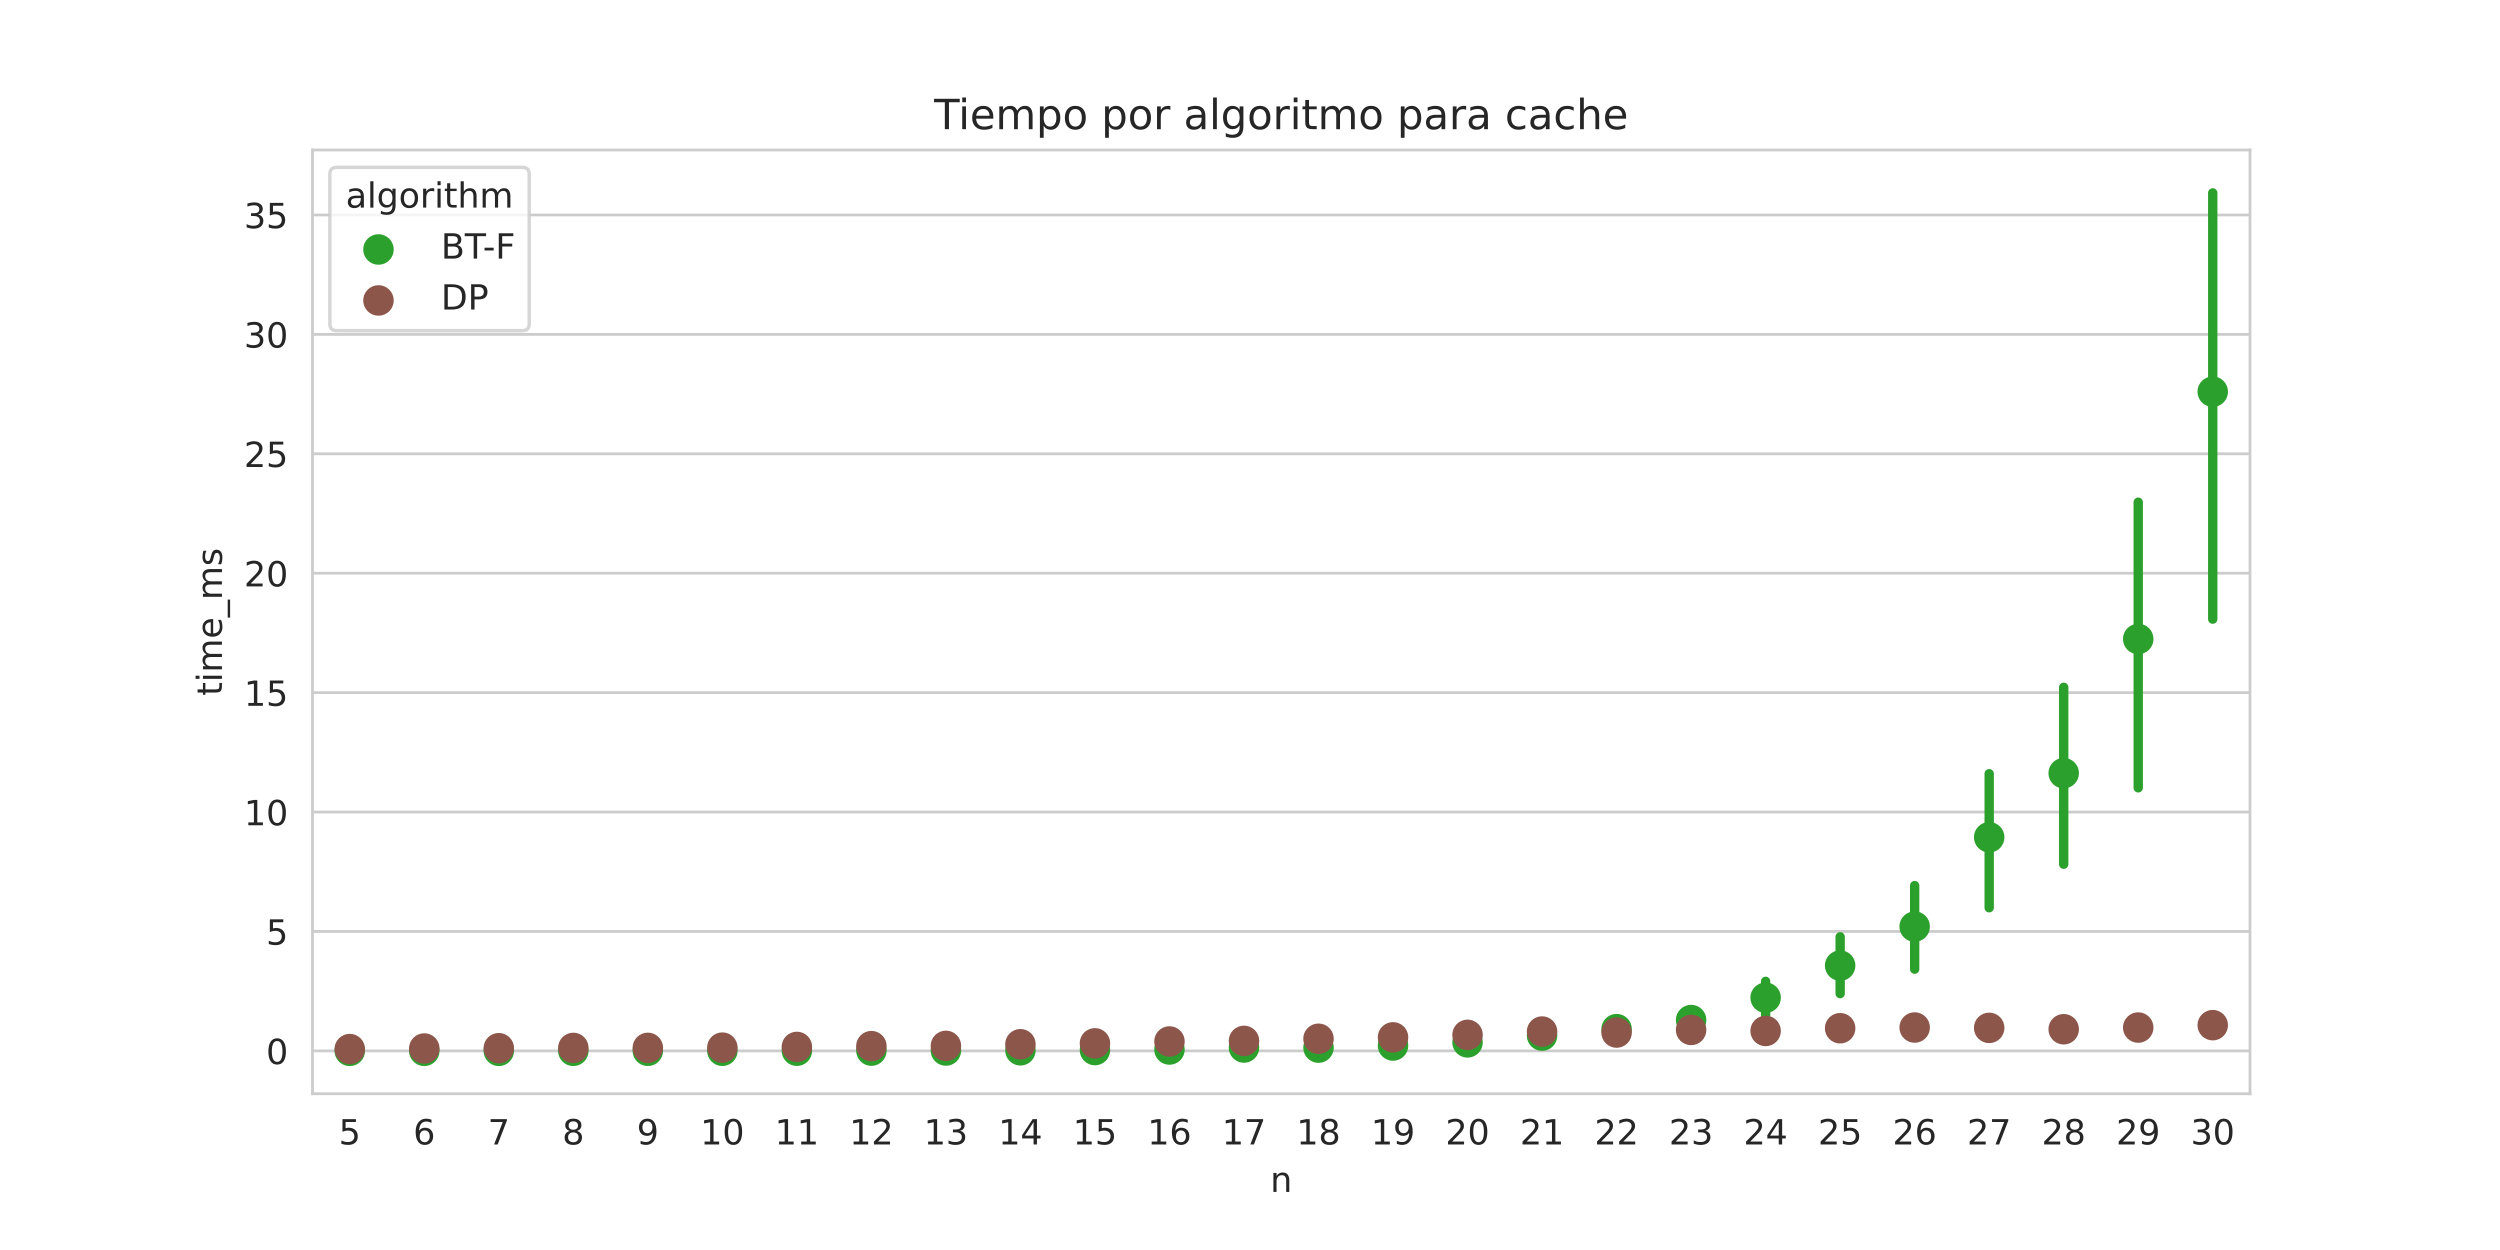 <?xml version="1.0" encoding="utf-8" standalone="no"?>
<!DOCTYPE svg PUBLIC "-//W3C//DTD SVG 1.1//EN"
  "http://www.w3.org/Graphics/SVG/1.1/DTD/svg11.dtd">
<!-- Created with matplotlib (https://matplotlib.org/) -->
<svg height="360pt" version="1.1" viewBox="0 0 720 360" width="720pt" xmlns="http://www.w3.org/2000/svg" xmlns:xlink="http://www.w3.org/1999/xlink">
 <defs>
  <style type="text/css">*{stroke-linecap:butt;stroke-linejoin:round;}</style>
 </defs>
 <g id="figure_1">
  <g id="patch_1">
   <path d="M 0 360 
L 720 360 
L 720 0 
L 0 0 
z
" style="fill:#ffffff;"/>
  </g>
  <g id="axes_1">
   <g id="patch_2">
    <path d="M 90 315 
L 648 315 
L 648 43.2 
L 90 43.2 
z
" style="fill:#ffffff;"/>
   </g>
   <g id="matplotlib.axis_1">
    <g id="xtick_1">
     <g id="text_1">
      <!-- 5 -->
      <g style="fill:#262626;" transform="translate(97.55 329.598)scale(0.1 -0.1)">
       <defs>
        <path d="M 10.797 72.906 
L 49.516 72.906 
L 49.516 64.594 
L 19.828 64.594 
L 19.828 46.734 
Q 21.969 47.469 24.109 47.828 
Q 26.266 48.188 28.422 48.188 
Q 40.625 48.188 47.75 41.5 
Q 54.891 34.812 54.891 23.391 
Q 54.891 11.625 47.562 5.094 
Q 40.234 -1.422 26.906 -1.422 
Q 22.312 -1.422 17.547 -0.641 
Q 12.797 0.141 7.719 1.703 
L 7.719 11.625 
Q 12.109 9.234 16.797 8.062 
Q 21.484 6.891 26.703 6.891 
Q 35.156 6.891 40.078 11.328 
Q 45.016 15.766 45.016 23.391 
Q 45.016 31 40.078 35.438 
Q 35.156 39.891 26.703 39.891 
Q 22.75 39.891 18.812 39.016 
Q 14.891 38.141 10.797 36.281 
z
" id="DejaVuSans-53"/>
       </defs>
       <use xlink:href="#DejaVuSans-53"/>
      </g>
     </g>
    </g>
    <g id="xtick_2">
     <g id="text_2">
      <!-- 6 -->
      <g style="fill:#262626;" transform="translate(119.011 329.598)scale(0.1 -0.1)">
       <defs>
        <path d="M 33.016 40.375 
Q 26.375 40.375 22.484 35.828 
Q 18.609 31.297 18.609 23.391 
Q 18.609 15.531 22.484 10.953 
Q 26.375 6.391 33.016 6.391 
Q 39.656 6.391 43.531 10.953 
Q 47.406 15.531 47.406 23.391 
Q 47.406 31.297 43.531 35.828 
Q 39.656 40.375 33.016 40.375 
z
M 52.594 71.297 
L 52.594 62.312 
Q 48.875 64.062 45.094 64.984 
Q 41.312 65.922 37.594 65.922 
Q 27.828 65.922 22.672 59.328 
Q 17.531 52.734 16.797 39.406 
Q 19.672 43.656 24.016 45.922 
Q 28.375 48.188 33.594 48.188 
Q 44.578 48.188 50.953 41.516 
Q 57.328 34.859 57.328 23.391 
Q 57.328 12.156 50.688 5.359 
Q 44.047 -1.422 33.016 -1.422 
Q 20.359 -1.422 13.672 8.266 
Q 6.984 17.969 6.984 36.375 
Q 6.984 53.656 15.188 63.938 
Q 23.391 74.219 37.203 74.219 
Q 40.922 74.219 44.703 73.484 
Q 48.484 72.75 52.594 71.297 
z
" id="DejaVuSans-54"/>
       </defs>
       <use xlink:href="#DejaVuSans-54"/>
      </g>
     </g>
    </g>
    <g id="xtick_3">
     <g id="text_3">
      <!-- 7 -->
      <g style="fill:#262626;" transform="translate(140.473 329.598)scale(0.1 -0.1)">
       <defs>
        <path d="M 8.203 72.906 
L 55.078 72.906 
L 55.078 68.703 
L 28.609 0 
L 18.312 0 
L 43.219 64.594 
L 8.203 64.594 
z
" id="DejaVuSans-55"/>
       </defs>
       <use xlink:href="#DejaVuSans-55"/>
      </g>
     </g>
    </g>
    <g id="xtick_4">
     <g id="text_4">
      <!-- 8 -->
      <g style="fill:#262626;" transform="translate(161.934 329.598)scale(0.1 -0.1)">
       <defs>
        <path d="M 31.781 34.625 
Q 24.75 34.625 20.719 30.859 
Q 16.703 27.094 16.703 20.516 
Q 16.703 13.922 20.719 10.156 
Q 24.75 6.391 31.781 6.391 
Q 38.812 6.391 42.859 10.172 
Q 46.922 13.969 46.922 20.516 
Q 46.922 27.094 42.891 30.859 
Q 38.875 34.625 31.781 34.625 
z
M 21.922 38.812 
Q 15.578 40.375 12.031 44.719 
Q 8.5 49.078 8.5 55.328 
Q 8.5 64.062 14.719 69.141 
Q 20.953 74.219 31.781 74.219 
Q 42.672 74.219 48.875 69.141 
Q 55.078 64.062 55.078 55.328 
Q 55.078 49.078 51.531 44.719 
Q 48 40.375 41.703 38.812 
Q 48.828 37.156 52.797 32.312 
Q 56.781 27.484 56.781 20.516 
Q 56.781 9.906 50.312 4.234 
Q 43.844 -1.422 31.781 -1.422 
Q 19.734 -1.422 13.25 4.234 
Q 6.781 9.906 6.781 20.516 
Q 6.781 27.484 10.781 32.312 
Q 14.797 37.156 21.922 38.812 
z
M 18.312 54.391 
Q 18.312 48.734 21.844 45.562 
Q 25.391 42.391 31.781 42.391 
Q 38.141 42.391 41.719 45.562 
Q 45.312 48.734 45.312 54.391 
Q 45.312 60.062 41.719 63.234 
Q 38.141 66.406 31.781 66.406 
Q 25.391 66.406 21.844 63.234 
Q 18.312 60.062 18.312 54.391 
z
" id="DejaVuSans-56"/>
       </defs>
       <use xlink:href="#DejaVuSans-56"/>
      </g>
     </g>
    </g>
    <g id="xtick_5">
     <g id="text_5">
      <!-- 9 -->
      <g style="fill:#262626;" transform="translate(183.396 329.598)scale(0.1 -0.1)">
       <defs>
        <path d="M 10.984 1.516 
L 10.984 10.5 
Q 14.703 8.734 18.5 7.812 
Q 22.312 6.891 25.984 6.891 
Q 35.75 6.891 40.891 13.453 
Q 46.047 20.016 46.781 33.406 
Q 43.953 29.203 39.594 26.953 
Q 35.25 24.703 29.984 24.703 
Q 19.047 24.703 12.672 31.312 
Q 6.297 37.938 6.297 49.422 
Q 6.297 60.641 12.938 67.422 
Q 19.578 74.219 30.609 74.219 
Q 43.266 74.219 49.922 64.516 
Q 56.594 54.828 56.594 36.375 
Q 56.594 19.141 48.406 8.859 
Q 40.234 -1.422 26.422 -1.422 
Q 22.703 -1.422 18.891 -0.688 
Q 15.094 0.047 10.984 1.516 
z
M 30.609 32.422 
Q 37.25 32.422 41.125 36.953 
Q 45.016 41.5 45.016 49.422 
Q 45.016 57.281 41.125 61.844 
Q 37.25 66.406 30.609 66.406 
Q 23.969 66.406 20.094 61.844 
Q 16.219 57.281 16.219 49.422 
Q 16.219 41.5 20.094 36.953 
Q 23.969 32.422 30.609 32.422 
z
" id="DejaVuSans-57"/>
       </defs>
       <use xlink:href="#DejaVuSans-57"/>
      </g>
     </g>
    </g>
    <g id="xtick_6">
     <g id="text_6">
      <!-- 10 -->
      <g style="fill:#262626;" transform="translate(201.676 329.598)scale(0.1 -0.1)">
       <defs>
        <path d="M 12.406 8.297 
L 28.516 8.297 
L 28.516 63.922 
L 10.984 60.406 
L 10.984 69.391 
L 28.422 72.906 
L 38.281 72.906 
L 38.281 8.297 
L 54.391 8.297 
L 54.391 0 
L 12.406 0 
z
" id="DejaVuSans-49"/>
        <path d="M 31.781 66.406 
Q 24.172 66.406 20.328 58.906 
Q 16.5 51.422 16.5 36.375 
Q 16.5 21.391 20.328 13.891 
Q 24.172 6.391 31.781 6.391 
Q 39.453 6.391 43.281 13.891 
Q 47.125 21.391 47.125 36.375 
Q 47.125 51.422 43.281 58.906 
Q 39.453 66.406 31.781 66.406 
z
M 31.781 74.219 
Q 44.047 74.219 50.516 64.516 
Q 56.984 54.828 56.984 36.375 
Q 56.984 17.969 50.516 8.266 
Q 44.047 -1.422 31.781 -1.422 
Q 19.531 -1.422 13.062 8.266 
Q 6.594 17.969 6.594 36.375 
Q 6.594 54.828 13.062 64.516 
Q 19.531 74.219 31.781 74.219 
z
" id="DejaVuSans-48"/>
       </defs>
       <use xlink:href="#DejaVuSans-49"/>
       <use x="63.623" xlink:href="#DejaVuSans-48"/>
      </g>
     </g>
    </g>
    <g id="xtick_7">
     <g id="text_7">
      <!-- 11 -->
      <g style="fill:#262626;" transform="translate(223.137 329.598)scale(0.1 -0.1)">
       <use xlink:href="#DejaVuSans-49"/>
       <use x="63.623" xlink:href="#DejaVuSans-49"/>
      </g>
     </g>
    </g>
    <g id="xtick_8">
     <g id="text_8">
      <!-- 12 -->
      <g style="fill:#262626;" transform="translate(244.599 329.598)scale(0.1 -0.1)">
       <defs>
        <path d="M 19.188 8.297 
L 53.609 8.297 
L 53.609 0 
L 7.328 0 
L 7.328 8.297 
Q 12.938 14.109 22.625 23.891 
Q 32.328 33.688 34.812 36.531 
Q 39.547 41.844 41.422 45.531 
Q 43.312 49.219 43.312 52.781 
Q 43.312 58.594 39.234 62.25 
Q 35.156 65.922 28.609 65.922 
Q 23.969 65.922 18.812 64.312 
Q 13.672 62.703 7.812 59.422 
L 7.812 69.391 
Q 13.766 71.781 18.938 73 
Q 24.125 74.219 28.422 74.219 
Q 39.75 74.219 46.484 68.547 
Q 53.219 62.891 53.219 53.422 
Q 53.219 48.922 51.531 44.891 
Q 49.859 40.875 45.406 35.406 
Q 44.188 33.984 37.641 27.219 
Q 31.109 20.453 19.188 8.297 
z
" id="DejaVuSans-50"/>
       </defs>
       <use xlink:href="#DejaVuSans-49"/>
       <use x="63.623" xlink:href="#DejaVuSans-50"/>
      </g>
     </g>
    </g>
    <g id="xtick_9">
     <g id="text_9">
      <!-- 13 -->
      <g style="fill:#262626;" transform="translate(266.061 329.598)scale(0.1 -0.1)">
       <defs>
        <path d="M 40.578 39.312 
Q 47.656 37.797 51.625 33 
Q 55.609 28.219 55.609 21.188 
Q 55.609 10.406 48.188 4.484 
Q 40.766 -1.422 27.094 -1.422 
Q 22.516 -1.422 17.656 -0.516 
Q 12.797 0.391 7.625 2.203 
L 7.625 11.719 
Q 11.719 9.328 16.594 8.109 
Q 21.484 6.891 26.812 6.891 
Q 36.078 6.891 40.938 10.547 
Q 45.797 14.203 45.797 21.188 
Q 45.797 27.641 41.281 31.266 
Q 36.766 34.906 28.719 34.906 
L 20.219 34.906 
L 20.219 43.016 
L 29.109 43.016 
Q 36.375 43.016 40.234 45.922 
Q 44.094 48.828 44.094 54.297 
Q 44.094 59.906 40.109 62.906 
Q 36.141 65.922 28.719 65.922 
Q 24.656 65.922 20.016 65.031 
Q 15.375 64.156 9.812 62.312 
L 9.812 71.094 
Q 15.438 72.656 20.344 73.438 
Q 25.25 74.219 29.594 74.219 
Q 40.828 74.219 47.359 69.109 
Q 53.906 64.016 53.906 55.328 
Q 53.906 49.266 50.438 45.094 
Q 46.969 40.922 40.578 39.312 
z
" id="DejaVuSans-51"/>
       </defs>
       <use xlink:href="#DejaVuSans-49"/>
       <use x="63.623" xlink:href="#DejaVuSans-51"/>
      </g>
     </g>
    </g>
    <g id="xtick_10">
     <g id="text_10">
      <!-- 14 -->
      <g style="fill:#262626;" transform="translate(287.522 329.598)scale(0.1 -0.1)">
       <defs>
        <path d="M 37.797 64.312 
L 12.891 25.391 
L 37.797 25.391 
z
M 35.203 72.906 
L 47.609 72.906 
L 47.609 25.391 
L 58.016 25.391 
L 58.016 17.188 
L 47.609 17.188 
L 47.609 0 
L 37.797 0 
L 37.797 17.188 
L 4.891 17.188 
L 4.891 26.703 
z
" id="DejaVuSans-52"/>
       </defs>
       <use xlink:href="#DejaVuSans-49"/>
       <use x="63.623" xlink:href="#DejaVuSans-52"/>
      </g>
     </g>
    </g>
    <g id="xtick_11">
     <g id="text_11">
      <!-- 15 -->
      <g style="fill:#262626;" transform="translate(308.984 329.598)scale(0.1 -0.1)">
       <use xlink:href="#DejaVuSans-49"/>
       <use x="63.623" xlink:href="#DejaVuSans-53"/>
      </g>
     </g>
    </g>
    <g id="xtick_12">
     <g id="text_12">
      <!-- 16 -->
      <g style="fill:#262626;" transform="translate(330.445 329.598)scale(0.1 -0.1)">
       <use xlink:href="#DejaVuSans-49"/>
       <use x="63.623" xlink:href="#DejaVuSans-54"/>
      </g>
     </g>
    </g>
    <g id="xtick_13">
     <g id="text_13">
      <!-- 17 -->
      <g style="fill:#262626;" transform="translate(351.907 329.598)scale(0.1 -0.1)">
       <use xlink:href="#DejaVuSans-49"/>
       <use x="63.623" xlink:href="#DejaVuSans-55"/>
      </g>
     </g>
    </g>
    <g id="xtick_14">
     <g id="text_14">
      <!-- 18 -->
      <g style="fill:#262626;" transform="translate(373.368 329.598)scale(0.1 -0.1)">
       <use xlink:href="#DejaVuSans-49"/>
       <use x="63.623" xlink:href="#DejaVuSans-56"/>
      </g>
     </g>
    </g>
    <g id="xtick_15">
     <g id="text_15">
      <!-- 19 -->
      <g style="fill:#262626;" transform="translate(394.83 329.598)scale(0.1 -0.1)">
       <use xlink:href="#DejaVuSans-49"/>
       <use x="63.623" xlink:href="#DejaVuSans-57"/>
      </g>
     </g>
    </g>
    <g id="xtick_16">
     <g id="text_16">
      <!-- 20 -->
      <g style="fill:#262626;" transform="translate(416.291 329.598)scale(0.1 -0.1)">
       <use xlink:href="#DejaVuSans-50"/>
       <use x="63.623" xlink:href="#DejaVuSans-48"/>
      </g>
     </g>
    </g>
    <g id="xtick_17">
     <g id="text_17">
      <!-- 21 -->
      <g style="fill:#262626;" transform="translate(437.753 329.598)scale(0.1 -0.1)">
       <use xlink:href="#DejaVuSans-50"/>
       <use x="63.623" xlink:href="#DejaVuSans-49"/>
      </g>
     </g>
    </g>
    <g id="xtick_18">
     <g id="text_18">
      <!-- 22 -->
      <g style="fill:#262626;" transform="translate(459.214 329.598)scale(0.1 -0.1)">
       <use xlink:href="#DejaVuSans-50"/>
       <use x="63.623" xlink:href="#DejaVuSans-50"/>
      </g>
     </g>
    </g>
    <g id="xtick_19">
     <g id="text_19">
      <!-- 23 -->
      <g style="fill:#262626;" transform="translate(480.676 329.598)scale(0.1 -0.1)">
       <use xlink:href="#DejaVuSans-50"/>
       <use x="63.623" xlink:href="#DejaVuSans-51"/>
      </g>
     </g>
    </g>
    <g id="xtick_20">
     <g id="text_20">
      <!-- 24 -->
      <g style="fill:#262626;" transform="translate(502.137 329.598)scale(0.1 -0.1)">
       <use xlink:href="#DejaVuSans-50"/>
       <use x="63.623" xlink:href="#DejaVuSans-52"/>
      </g>
     </g>
    </g>
    <g id="xtick_21">
     <g id="text_21">
      <!-- 25 -->
      <g style="fill:#262626;" transform="translate(523.599 329.598)scale(0.1 -0.1)">
       <use xlink:href="#DejaVuSans-50"/>
       <use x="63.623" xlink:href="#DejaVuSans-53"/>
      </g>
     </g>
    </g>
    <g id="xtick_22">
     <g id="text_22">
      <!-- 26 -->
      <g style="fill:#262626;" transform="translate(545.061 329.598)scale(0.1 -0.1)">
       <use xlink:href="#DejaVuSans-50"/>
       <use x="63.623" xlink:href="#DejaVuSans-54"/>
      </g>
     </g>
    </g>
    <g id="xtick_23">
     <g id="text_23">
      <!-- 27 -->
      <g style="fill:#262626;" transform="translate(566.522 329.598)scale(0.1 -0.1)">
       <use xlink:href="#DejaVuSans-50"/>
       <use x="63.623" xlink:href="#DejaVuSans-55"/>
      </g>
     </g>
    </g>
    <g id="xtick_24">
     <g id="text_24">
      <!-- 28 -->
      <g style="fill:#262626;" transform="translate(587.984 329.598)scale(0.1 -0.1)">
       <use xlink:href="#DejaVuSans-50"/>
       <use x="63.623" xlink:href="#DejaVuSans-56"/>
      </g>
     </g>
    </g>
    <g id="xtick_25">
     <g id="text_25">
      <!-- 29 -->
      <g style="fill:#262626;" transform="translate(609.445 329.598)scale(0.1 -0.1)">
       <use xlink:href="#DejaVuSans-50"/>
       <use x="63.623" xlink:href="#DejaVuSans-57"/>
      </g>
     </g>
    </g>
    <g id="xtick_26">
     <g id="text_26">
      <!-- 30 -->
      <g style="fill:#262626;" transform="translate(630.907 329.598)scale(0.1 -0.1)">
       <use xlink:href="#DejaVuSans-51"/>
       <use x="63.623" xlink:href="#DejaVuSans-48"/>
      </g>
     </g>
    </g>
    <g id="text_27">
     <!-- n -->
     <g style="fill:#262626;" transform="translate(365.831 343.277)scale(0.1 -0.1)">
      <defs>
       <path d="M 54.891 33.016 
L 54.891 0 
L 45.906 0 
L 45.906 32.719 
Q 45.906 40.484 42.875 44.328 
Q 39.844 48.188 33.797 48.188 
Q 26.516 48.188 22.312 43.547 
Q 18.109 38.922 18.109 30.906 
L 18.109 0 
L 9.078 0 
L 9.078 54.688 
L 18.109 54.688 
L 18.109 46.188 
Q 21.344 51.125 25.703 53.562 
Q 30.078 56 35.797 56 
Q 45.219 56 50.047 50.172 
Q 54.891 44.344 54.891 33.016 
z
" id="DejaVuSans-110"/>
      </defs>
      <use xlink:href="#DejaVuSans-110"/>
     </g>
    </g>
   </g>
   <g id="matplotlib.axis_2">
    <g id="ytick_1">
     <g id="line2d_1">
      <path clip-path="url(#p8b3e91bc0d)" d="M 90 302.659 
L 648 302.659 
" style="fill:none;stroke:#cccccc;stroke-linecap:round;stroke-width:0.8;"/>
     </g>
     <g id="text_28">
      <!-- 0 -->
      <g style="fill:#262626;" transform="translate(76.638 306.458)scale(0.1 -0.1)">
       <use xlink:href="#DejaVuSans-48"/>
      </g>
     </g>
    </g>
    <g id="ytick_2">
     <g id="line2d_2">
      <path clip-path="url(#p8b3e91bc0d)" d="M 90 268.266 
L 648 268.266 
" style="fill:none;stroke:#cccccc;stroke-linecap:round;stroke-width:0.8;"/>
     </g>
     <g id="text_29">
      <!-- 5 -->
      <g style="fill:#262626;" transform="translate(76.638 272.065)scale(0.1 -0.1)">
       <use xlink:href="#DejaVuSans-53"/>
      </g>
     </g>
    </g>
    <g id="ytick_3">
     <g id="line2d_3">
      <path clip-path="url(#p8b3e91bc0d)" d="M 90 233.873 
L 648 233.873 
" style="fill:none;stroke:#cccccc;stroke-linecap:round;stroke-width:0.8;"/>
     </g>
     <g id="text_30">
      <!-- 10 -->
      <g style="fill:#262626;" transform="translate(70.275 237.673)scale(0.1 -0.1)">
       <use xlink:href="#DejaVuSans-49"/>
       <use x="63.623" xlink:href="#DejaVuSans-48"/>
      </g>
     </g>
    </g>
    <g id="ytick_4">
     <g id="line2d_4">
      <path clip-path="url(#p8b3e91bc0d)" d="M 90 199.48 
L 648 199.48 
" style="fill:none;stroke:#cccccc;stroke-linecap:round;stroke-width:0.8;"/>
     </g>
     <g id="text_31">
      <!-- 15 -->
      <g style="fill:#262626;" transform="translate(70.275 203.28)scale(0.1 -0.1)">
       <use xlink:href="#DejaVuSans-49"/>
       <use x="63.623" xlink:href="#DejaVuSans-53"/>
      </g>
     </g>
    </g>
    <g id="ytick_5">
     <g id="line2d_5">
      <path clip-path="url(#p8b3e91bc0d)" d="M 90 165.088 
L 648 165.088 
" style="fill:none;stroke:#cccccc;stroke-linecap:round;stroke-width:0.8;"/>
     </g>
     <g id="text_32">
      <!-- 20 -->
      <g style="fill:#262626;" transform="translate(70.275 168.887)scale(0.1 -0.1)">
       <use xlink:href="#DejaVuSans-50"/>
       <use x="63.623" xlink:href="#DejaVuSans-48"/>
      </g>
     </g>
    </g>
    <g id="ytick_6">
     <g id="line2d_6">
      <path clip-path="url(#p8b3e91bc0d)" d="M 90 130.695 
L 648 130.695 
" style="fill:none;stroke:#cccccc;stroke-linecap:round;stroke-width:0.8;"/>
     </g>
     <g id="text_33">
      <!-- 25 -->
      <g style="fill:#262626;" transform="translate(70.275 134.494)scale(0.1 -0.1)">
       <use xlink:href="#DejaVuSans-50"/>
       <use x="63.623" xlink:href="#DejaVuSans-53"/>
      </g>
     </g>
    </g>
    <g id="ytick_7">
     <g id="line2d_7">
      <path clip-path="url(#p8b3e91bc0d)" d="M 90 96.302 
L 648 96.302 
" style="fill:none;stroke:#cccccc;stroke-linecap:round;stroke-width:0.8;"/>
     </g>
     <g id="text_34">
      <!-- 30 -->
      <g style="fill:#262626;" transform="translate(70.275 100.101)scale(0.1 -0.1)">
       <use xlink:href="#DejaVuSans-51"/>
       <use x="63.623" xlink:href="#DejaVuSans-48"/>
      </g>
     </g>
    </g>
    <g id="ytick_8">
     <g id="line2d_8">
      <path clip-path="url(#p8b3e91bc0d)" d="M 90 61.909 
L 648 61.909 
" style="fill:none;stroke:#cccccc;stroke-linecap:round;stroke-width:0.8;"/>
     </g>
     <g id="text_35">
      <!-- 35 -->
      <g style="fill:#262626;" transform="translate(70.275 65.708)scale(0.1 -0.1)">
       <use xlink:href="#DejaVuSans-51"/>
       <use x="63.623" xlink:href="#DejaVuSans-53"/>
      </g>
     </g>
    </g>
    <g id="text_36">
     <!-- time_ms -->
     <g style="fill:#262626;" transform="translate(63.917 200.371)rotate(-90)scale(0.1 -0.1)">
      <defs>
       <path d="M 18.312 70.219 
L 18.312 54.688 
L 36.812 54.688 
L 36.812 47.703 
L 18.312 47.703 
L 18.312 18.016 
Q 18.312 11.328 20.141 9.422 
Q 21.969 7.516 27.594 7.516 
L 36.812 7.516 
L 36.812 0 
L 27.594 0 
Q 17.188 0 13.234 3.875 
Q 9.281 7.766 9.281 18.016 
L 9.281 47.703 
L 2.688 47.703 
L 2.688 54.688 
L 9.281 54.688 
L 9.281 70.219 
z
" id="DejaVuSans-116"/>
       <path d="M 9.422 54.688 
L 18.406 54.688 
L 18.406 0 
L 9.422 0 
z
M 9.422 75.984 
L 18.406 75.984 
L 18.406 64.594 
L 9.422 64.594 
z
" id="DejaVuSans-105"/>
       <path d="M 52 44.188 
Q 55.375 50.25 60.062 53.125 
Q 64.75 56 71.094 56 
Q 79.641 56 84.281 50.016 
Q 88.922 44.047 88.922 33.016 
L 88.922 0 
L 79.891 0 
L 79.891 32.719 
Q 79.891 40.578 77.094 44.375 
Q 74.312 48.188 68.609 48.188 
Q 61.625 48.188 57.562 43.547 
Q 53.516 38.922 53.516 30.906 
L 53.516 0 
L 44.484 0 
L 44.484 32.719 
Q 44.484 40.625 41.703 44.406 
Q 38.922 48.188 33.109 48.188 
Q 26.219 48.188 22.156 43.531 
Q 18.109 38.875 18.109 30.906 
L 18.109 0 
L 9.078 0 
L 9.078 54.688 
L 18.109 54.688 
L 18.109 46.188 
Q 21.188 51.219 25.484 53.609 
Q 29.781 56 35.688 56 
Q 41.656 56 45.828 52.969 
Q 50 49.953 52 44.188 
z
" id="DejaVuSans-109"/>
       <path d="M 56.203 29.594 
L 56.203 25.203 
L 14.891 25.203 
Q 15.484 15.922 20.484 11.062 
Q 25.484 6.203 34.422 6.203 
Q 39.594 6.203 44.453 7.469 
Q 49.312 8.734 54.109 11.281 
L 54.109 2.781 
Q 49.266 0.734 44.188 -0.344 
Q 39.109 -1.422 33.891 -1.422 
Q 20.797 -1.422 13.156 6.188 
Q 5.516 13.812 5.516 26.812 
Q 5.516 40.234 12.766 48.109 
Q 20.016 56 32.328 56 
Q 43.359 56 49.781 48.891 
Q 56.203 41.797 56.203 29.594 
z
M 47.219 32.234 
Q 47.125 39.594 43.094 43.984 
Q 39.062 48.391 32.422 48.391 
Q 24.906 48.391 20.391 44.141 
Q 15.875 39.891 15.188 32.172 
z
" id="DejaVuSans-101"/>
       <path d="M 50.984 -16.609 
L 50.984 -23.578 
L -0.984 -23.578 
L -0.984 -16.609 
z
" id="DejaVuSans-95"/>
       <path d="M 44.281 53.078 
L 44.281 44.578 
Q 40.484 46.531 36.375 47.5 
Q 32.281 48.484 27.875 48.484 
Q 21.188 48.484 17.844 46.438 
Q 14.5 44.391 14.5 40.281 
Q 14.5 37.156 16.891 35.375 
Q 19.281 33.594 26.516 31.984 
L 29.594 31.297 
Q 39.156 29.25 43.188 25.516 
Q 47.219 21.781 47.219 15.094 
Q 47.219 7.469 41.188 3.016 
Q 35.156 -1.422 24.609 -1.422 
Q 20.219 -1.422 15.453 -0.562 
Q 10.688 0.297 5.422 2 
L 5.422 11.281 
Q 10.406 8.688 15.234 7.391 
Q 20.062 6.109 24.812 6.109 
Q 31.156 6.109 34.562 8.281 
Q 37.984 10.453 37.984 14.406 
Q 37.984 18.062 35.516 20.016 
Q 33.062 21.969 24.703 23.781 
L 21.578 24.516 
Q 13.234 26.266 9.516 29.906 
Q 5.812 33.547 5.812 39.891 
Q 5.812 47.609 11.281 51.797 
Q 16.75 56 26.812 56 
Q 31.781 56 36.172 55.266 
Q 40.578 54.547 44.281 53.078 
z
" id="DejaVuSans-115"/>
      </defs>
      <use xlink:href="#DejaVuSans-116"/>
      <use x="39.209" xlink:href="#DejaVuSans-105"/>
      <use x="66.992" xlink:href="#DejaVuSans-109"/>
      <use x="164.404" xlink:href="#DejaVuSans-101"/>
      <use x="225.928" xlink:href="#DejaVuSans-95"/>
      <use x="275.928" xlink:href="#DejaVuSans-109"/>
      <use x="373.34" xlink:href="#DejaVuSans-115"/>
     </g>
    </g>
   </g>
   <g id="PathCollection_1">
    <defs>
     <path d="M 0 3.384 
C 0.897 3.384 1.758 3.027 2.393 2.393 
C 3.027 1.758 3.384 0.897 3.384 0 
C 3.384 -0.897 3.027 -1.758 2.393 -2.393 
C 1.758 -3.027 0.897 -3.384 0 -3.384 
C -0.897 -3.384 -1.758 -3.027 -2.393 -2.393 
C -3.027 -1.758 -3.384 -0.897 -3.384 0 
C -3.384 0.897 -3.027 1.758 -2.393 2.393 
C -1.758 3.027 -0.897 3.384 0 3.384 
z
" id="mcab4b0d08a" style="stroke:#2ca02c;stroke-width:2.025;"/>
    </defs>
    <g clip-path="url(#p8b3e91bc0d)">
     <use style="fill:#2ca02c;stroke:#2ca02c;stroke-width:2.025;" x="100.731" xlink:href="#mcab4b0d08a" y="302.644"/>
     <use style="fill:#2ca02c;stroke:#2ca02c;stroke-width:2.025;" x="122.192" xlink:href="#mcab4b0d08a" y="302.641"/>
     <use style="fill:#2ca02c;stroke:#2ca02c;stroke-width:2.025;" x="143.654" xlink:href="#mcab4b0d08a" y="302.638"/>
     <use style="fill:#2ca02c;stroke:#2ca02c;stroke-width:2.025;" x="165.115" xlink:href="#mcab4b0d08a" y="302.633"/>
     <use style="fill:#2ca02c;stroke:#2ca02c;stroke-width:2.025;" x="186.577" xlink:href="#mcab4b0d08a" y="302.626"/>
     <use style="fill:#2ca02c;stroke:#2ca02c;stroke-width:2.025;" x="208.038" xlink:href="#mcab4b0d08a" y="302.622"/>
     <use style="fill:#2ca02c;stroke:#2ca02c;stroke-width:2.025;" x="229.5" xlink:href="#mcab4b0d08a" y="302.605"/>
     <use style="fill:#2ca02c;stroke:#2ca02c;stroke-width:2.025;" x="250.962" xlink:href="#mcab4b0d08a" y="302.575"/>
     <use style="fill:#2ca02c;stroke:#2ca02c;stroke-width:2.025;" x="272.423" xlink:href="#mcab4b0d08a" y="302.55"/>
     <use style="fill:#2ca02c;stroke:#2ca02c;stroke-width:2.025;" x="293.885" xlink:href="#mcab4b0d08a" y="302.482"/>
     <use style="fill:#2ca02c;stroke:#2ca02c;stroke-width:2.025;" x="315.346" xlink:href="#mcab4b0d08a" y="302.419"/>
     <use style="fill:#2ca02c;stroke:#2ca02c;stroke-width:2.025;" x="336.808" xlink:href="#mcab4b0d08a" y="302.255"/>
     <use style="fill:#2ca02c;stroke:#2ca02c;stroke-width:2.025;" x="358.269" xlink:href="#mcab4b0d08a" y="301.683"/>
     <use style="fill:#2ca02c;stroke:#2ca02c;stroke-width:2.025;" x="379.731" xlink:href="#mcab4b0d08a" y="301.713"/>
     <use style="fill:#2ca02c;stroke:#2ca02c;stroke-width:2.025;" x="401.192" xlink:href="#mcab4b0d08a" y="301.113"/>
     <use style="fill:#2ca02c;stroke:#2ca02c;stroke-width:2.025;" x="422.654" xlink:href="#mcab4b0d08a" y="300.204"/>
     <use style="fill:#2ca02c;stroke:#2ca02c;stroke-width:2.025;" x="444.115" xlink:href="#mcab4b0d08a" y="298.254"/>
     <use style="fill:#2ca02c;stroke:#2ca02c;stroke-width:2.025;" x="465.577" xlink:href="#mcab4b0d08a" y="296.394"/>
     <use style="fill:#2ca02c;stroke:#2ca02c;stroke-width:2.025;" x="487.038" xlink:href="#mcab4b0d08a" y="293.777"/>
     <use style="fill:#2ca02c;stroke:#2ca02c;stroke-width:2.025;" x="508.5" xlink:href="#mcab4b0d08a" y="287.337"/>
     <use style="fill:#2ca02c;stroke:#2ca02c;stroke-width:2.025;" x="529.962" xlink:href="#mcab4b0d08a" y="278.091"/>
     <use style="fill:#2ca02c;stroke:#2ca02c;stroke-width:2.025;" x="551.423" xlink:href="#mcab4b0d08a" y="266.862"/>
     <use style="fill:#2ca02c;stroke:#2ca02c;stroke-width:2.025;" x="572.885" xlink:href="#mcab4b0d08a" y="241.133"/>
     <use style="fill:#2ca02c;stroke:#2ca02c;stroke-width:2.025;" x="594.346" xlink:href="#mcab4b0d08a" y="222.674"/>
     <use style="fill:#2ca02c;stroke:#2ca02c;stroke-width:2.025;" x="615.808" xlink:href="#mcab4b0d08a" y="184.028"/>
     <use style="fill:#2ca02c;stroke:#2ca02c;stroke-width:2.025;" x="637.269" xlink:href="#mcab4b0d08a" y="112.809"/>
    </g>
   </g>
   <g id="line2d_9">
    <path clip-path="url(#p8b3e91bc0d)" d="M 100.731 302.645 
L 100.731 302.643 
" style="fill:none;stroke:#2ca02c;stroke-linecap:round;stroke-width:2.7;"/>
   </g>
   <g id="line2d_10">
    <path clip-path="url(#p8b3e91bc0d)" d="M 122.192 302.643 
L 122.192 302.64 
" style="fill:none;stroke:#2ca02c;stroke-linecap:round;stroke-width:2.7;"/>
   </g>
   <g id="line2d_11">
    <path clip-path="url(#p8b3e91bc0d)" d="M 143.654 302.64 
L 143.654 302.636 
" style="fill:none;stroke:#2ca02c;stroke-linecap:round;stroke-width:2.7;"/>
   </g>
   <g id="line2d_12">
    <path clip-path="url(#p8b3e91bc0d)" d="M 165.115 302.635 
L 165.115 302.631 
" style="fill:none;stroke:#2ca02c;stroke-linecap:round;stroke-width:2.7;"/>
   </g>
   <g id="line2d_13">
    <path clip-path="url(#p8b3e91bc0d)" d="M 186.577 302.63 
L 186.577 302.62 
" style="fill:none;stroke:#2ca02c;stroke-linecap:round;stroke-width:2.7;"/>
   </g>
   <g id="line2d_14">
    <path clip-path="url(#p8b3e91bc0d)" d="M 208.038 302.627 
L 208.038 302.615 
" style="fill:none;stroke:#2ca02c;stroke-linecap:round;stroke-width:2.7;"/>
   </g>
   <g id="line2d_15">
    <path clip-path="url(#p8b3e91bc0d)" d="M 229.5 302.609 
L 229.5 302.602 
" style="fill:none;stroke:#2ca02c;stroke-linecap:round;stroke-width:2.7;"/>
   </g>
   <g id="line2d_16">
    <path clip-path="url(#p8b3e91bc0d)" d="M 250.962 302.586 
L 250.962 302.564 
" style="fill:none;stroke:#2ca02c;stroke-linecap:round;stroke-width:2.7;"/>
   </g>
   <g id="line2d_17">
    <path clip-path="url(#p8b3e91bc0d)" d="M 272.423 302.569 
L 272.423 302.532 
" style="fill:none;stroke:#2ca02c;stroke-linecap:round;stroke-width:2.7;"/>
   </g>
   <g id="line2d_18">
    <path clip-path="url(#p8b3e91bc0d)" d="M 293.885 302.502 
L 293.885 302.463 
" style="fill:none;stroke:#2ca02c;stroke-linecap:round;stroke-width:2.7;"/>
   </g>
   <g id="line2d_19">
    <path clip-path="url(#p8b3e91bc0d)" d="M 315.346 302.453 
L 315.346 302.387 
" style="fill:none;stroke:#2ca02c;stroke-linecap:round;stroke-width:2.7;"/>
   </g>
   <g id="line2d_20">
    <path clip-path="url(#p8b3e91bc0d)" d="M 336.808 302.305 
L 336.808 302.2 
" style="fill:none;stroke:#2ca02c;stroke-linecap:round;stroke-width:2.7;"/>
   </g>
   <g id="line2d_21">
    <path clip-path="url(#p8b3e91bc0d)" d="M 358.269 302.13 
L 358.269 300.902 
" style="fill:none;stroke:#2ca02c;stroke-linecap:round;stroke-width:2.7;"/>
   </g>
   <g id="line2d_22">
    <path clip-path="url(#p8b3e91bc0d)" d="M 379.731 301.878 
L 379.731 301.572 
" style="fill:none;stroke:#2ca02c;stroke-linecap:round;stroke-width:2.7;"/>
   </g>
   <g id="line2d_23">
    <path clip-path="url(#p8b3e91bc0d)" d="M 401.192 301.441 
L 401.192 300.819 
" style="fill:none;stroke:#2ca02c;stroke-linecap:round;stroke-width:2.7;"/>
   </g>
   <g id="line2d_24">
    <path clip-path="url(#p8b3e91bc0d)" d="M 422.654 300.796 
L 422.654 299.624 
" style="fill:none;stroke:#2ca02c;stroke-linecap:round;stroke-width:2.7;"/>
   </g>
   <g id="line2d_25">
    <path clip-path="url(#p8b3e91bc0d)" d="M 444.115 299.382 
L 444.115 297.253 
" style="fill:none;stroke:#2ca02c;stroke-linecap:round;stroke-width:2.7;"/>
   </g>
   <g id="line2d_26">
    <path clip-path="url(#p8b3e91bc0d)" d="M 465.577 298.289 
L 465.577 294.478 
" style="fill:none;stroke:#2ca02c;stroke-linecap:round;stroke-width:2.7;"/>
   </g>
   <g id="line2d_27">
    <path clip-path="url(#p8b3e91bc0d)" d="M 487.038 296.08 
L 487.038 291.44 
" style="fill:none;stroke:#2ca02c;stroke-linecap:round;stroke-width:2.7;"/>
   </g>
   <g id="line2d_28">
    <path clip-path="url(#p8b3e91bc0d)" d="M 508.5 292.337 
L 508.5 282.63 
" style="fill:none;stroke:#2ca02c;stroke-linecap:round;stroke-width:2.7;"/>
   </g>
   <g id="line2d_29">
    <path clip-path="url(#p8b3e91bc0d)" d="M 529.962 286.163 
L 529.962 269.813 
" style="fill:none;stroke:#2ca02c;stroke-linecap:round;stroke-width:2.7;"/>
   </g>
   <g id="line2d_30">
    <path clip-path="url(#p8b3e91bc0d)" d="M 551.423 279.114 
L 551.423 255.052 
" style="fill:none;stroke:#2ca02c;stroke-linecap:round;stroke-width:2.7;"/>
   </g>
   <g id="line2d_31">
    <path clip-path="url(#p8b3e91bc0d)" d="M 572.885 261.424 
L 572.885 222.835 
" style="fill:none;stroke:#2ca02c;stroke-linecap:round;stroke-width:2.7;"/>
   </g>
   <g id="line2d_32">
    <path clip-path="url(#p8b3e91bc0d)" d="M 594.346 248.89 
L 594.346 197.937 
" style="fill:none;stroke:#2ca02c;stroke-linecap:round;stroke-width:2.7;"/>
   </g>
   <g id="line2d_33">
    <path clip-path="url(#p8b3e91bc0d)" d="M 615.808 226.89 
L 615.808 144.639 
" style="fill:none;stroke:#2ca02c;stroke-linecap:round;stroke-width:2.7;"/>
   </g>
   <g id="line2d_34">
    <path clip-path="url(#p8b3e91bc0d)" d="M 637.269 178.307 
L 637.269 55.555 
" style="fill:none;stroke:#2ca02c;stroke-linecap:round;stroke-width:2.7;"/>
   </g>
   <g id="PathCollection_2">
    <defs>
     <path d="M 0 3.384 
C 0.897 3.384 1.758 3.027 2.393 2.393 
C 3.027 1.758 3.384 0.897 3.384 0 
C 3.384 -0.897 3.027 -1.758 2.393 -2.393 
C 1.758 -3.027 0.897 -3.384 0 -3.384 
C -0.897 -3.384 -1.758 -3.027 -2.393 -2.393 
C -3.027 -1.758 -3.384 -0.897 -3.384 0 
C -3.384 0.897 -3.027 1.758 -2.393 2.393 
C -1.758 3.027 -0.897 3.384 0 3.384 
z
" id="mc86e5a53fb" style="stroke:#8c564b;stroke-width:2.025;"/>
    </defs>
    <g clip-path="url(#p8b3e91bc0d)">
     <use style="fill:#8c564b;stroke:#8c564b;stroke-width:2.025;" x="100.731" xlink:href="#mc86e5a53fb" y="302.14"/>
     <use style="fill:#8c564b;stroke:#8c564b;stroke-width:2.025;" x="122.192" xlink:href="#mc86e5a53fb" y="301.969"/>
     <use style="fill:#8c564b;stroke:#8c564b;stroke-width:2.025;" x="143.654" xlink:href="#mc86e5a53fb" y="301.893"/>
     <use style="fill:#8c564b;stroke:#8c564b;stroke-width:2.025;" x="165.115" xlink:href="#mc86e5a53fb" y="301.807"/>
     <use style="fill:#8c564b;stroke:#8c564b;stroke-width:2.025;" x="186.577" xlink:href="#mc86e5a53fb" y="301.791"/>
     <use style="fill:#8c564b;stroke:#8c564b;stroke-width:2.025;" x="208.038" xlink:href="#mc86e5a53fb" y="301.722"/>
     <use style="fill:#8c564b;stroke:#8c564b;stroke-width:2.025;" x="229.5" xlink:href="#mc86e5a53fb" y="301.517"/>
     <use style="fill:#8c564b;stroke:#8c564b;stroke-width:2.025;" x="250.962" xlink:href="#mc86e5a53fb" y="301.291"/>
     <use style="fill:#8c564b;stroke:#8c564b;stroke-width:2.025;" x="272.423" xlink:href="#mc86e5a53fb" y="301.213"/>
     <use style="fill:#8c564b;stroke:#8c564b;stroke-width:2.025;" x="293.885" xlink:href="#mc86e5a53fb" y="300.742"/>
     <use style="fill:#8c564b;stroke:#8c564b;stroke-width:2.025;" x="315.346" xlink:href="#mc86e5a53fb" y="300.486"/>
     <use style="fill:#8c564b;stroke:#8c564b;stroke-width:2.025;" x="336.808" xlink:href="#mc86e5a53fb" y="299.949"/>
     <use style="fill:#8c564b;stroke:#8c564b;stroke-width:2.025;" x="358.269" xlink:href="#mc86e5a53fb" y="299.778"/>
     <use style="fill:#8c564b;stroke:#8c564b;stroke-width:2.025;" x="379.731" xlink:href="#mc86e5a53fb" y="299.163"/>
     <use style="fill:#8c564b;stroke:#8c564b;stroke-width:2.025;" x="401.192" xlink:href="#mc86e5a53fb" y="298.76"/>
     <use style="fill:#8c564b;stroke:#8c564b;stroke-width:2.025;" x="422.654" xlink:href="#mc86e5a53fb" y="298.039"/>
     <use style="fill:#8c564b;stroke:#8c564b;stroke-width:2.025;" x="444.115" xlink:href="#mc86e5a53fb" y="297.087"/>
     <use style="fill:#8c564b;stroke:#8c564b;stroke-width:2.025;" x="465.577" xlink:href="#mc86e5a53fb" y="297.37"/>
     <use style="fill:#8c564b;stroke:#8c564b;stroke-width:2.025;" x="487.038" xlink:href="#mc86e5a53fb" y="296.62"/>
     <use style="fill:#8c564b;stroke:#8c564b;stroke-width:2.025;" x="508.5" xlink:href="#mc86e5a53fb" y="296.906"/>
     <use style="fill:#8c564b;stroke:#8c564b;stroke-width:2.025;" x="529.962" xlink:href="#mc86e5a53fb" y="296.131"/>
     <use style="fill:#8c564b;stroke:#8c564b;stroke-width:2.025;" x="551.423" xlink:href="#mc86e5a53fb" y="295.925"/>
     <use style="fill:#8c564b;stroke:#8c564b;stroke-width:2.025;" x="572.885" xlink:href="#mc86e5a53fb" y="296.025"/>
     <use style="fill:#8c564b;stroke:#8c564b;stroke-width:2.025;" x="594.346" xlink:href="#mc86e5a53fb" y="296.421"/>
     <use style="fill:#8c564b;stroke:#8c564b;stroke-width:2.025;" x="615.808" xlink:href="#mc86e5a53fb" y="295.937"/>
     <use style="fill:#8c564b;stroke:#8c564b;stroke-width:2.025;" x="637.269" xlink:href="#mc86e5a53fb" y="295.247"/>
    </g>
   </g>
   <g id="line2d_35">
    <path clip-path="url(#p8b3e91bc0d)" d="M 100.731 302.273 
L 100.731 302.023 
" style="fill:none;stroke:#8c564b;stroke-linecap:round;stroke-width:2.7;"/>
   </g>
   <g id="line2d_36">
    <path clip-path="url(#p8b3e91bc0d)" d="M 122.192 302.163 
L 122.192 301.758 
" style="fill:none;stroke:#8c564b;stroke-linecap:round;stroke-width:2.7;"/>
   </g>
   <g id="line2d_37">
    <path clip-path="url(#p8b3e91bc0d)" d="M 143.654 302.101 
L 143.654 301.679 
" style="fill:none;stroke:#8c564b;stroke-linecap:round;stroke-width:2.7;"/>
   </g>
   <g id="line2d_38">
    <path clip-path="url(#p8b3e91bc0d)" d="M 165.115 302.014 
L 165.115 301.594 
" style="fill:none;stroke:#8c564b;stroke-linecap:round;stroke-width:2.7;"/>
   </g>
   <g id="line2d_39">
    <path clip-path="url(#p8b3e91bc0d)" d="M 186.577 302.014 
L 186.577 301.546 
" style="fill:none;stroke:#8c564b;stroke-linecap:round;stroke-width:2.7;"/>
   </g>
   <g id="line2d_40">
    <path clip-path="url(#p8b3e91bc0d)" d="M 208.038 301.966 
L 208.038 301.452 
" style="fill:none;stroke:#8c564b;stroke-linecap:round;stroke-width:2.7;"/>
   </g>
   <g id="line2d_41">
    <path clip-path="url(#p8b3e91bc0d)" d="M 229.5 301.799 
L 229.5 301.224 
" style="fill:none;stroke:#8c564b;stroke-linecap:round;stroke-width:2.7;"/>
   </g>
   <g id="line2d_42">
    <path clip-path="url(#p8b3e91bc0d)" d="M 250.962 301.595 
L 250.962 300.971 
" style="fill:none;stroke:#8c564b;stroke-linecap:round;stroke-width:2.7;"/>
   </g>
   <g id="line2d_43">
    <path clip-path="url(#p8b3e91bc0d)" d="M 272.423 301.604 
L 272.423 300.772 
" style="fill:none;stroke:#8c564b;stroke-linecap:round;stroke-width:2.7;"/>
   </g>
   <g id="line2d_44">
    <path clip-path="url(#p8b3e91bc0d)" d="M 293.885 301.152 
L 293.885 300.305 
" style="fill:none;stroke:#8c564b;stroke-linecap:round;stroke-width:2.7;"/>
   </g>
   <g id="line2d_45">
    <path clip-path="url(#p8b3e91bc0d)" d="M 315.346 301.013 
L 315.346 300.007 
" style="fill:none;stroke:#8c564b;stroke-linecap:round;stroke-width:2.7;"/>
   </g>
   <g id="line2d_46">
    <path clip-path="url(#p8b3e91bc0d)" d="M 336.808 300.632 
L 336.808 299.238 
" style="fill:none;stroke:#8c564b;stroke-linecap:round;stroke-width:2.7;"/>
   </g>
   <g id="line2d_47">
    <path clip-path="url(#p8b3e91bc0d)" d="M 358.269 300.498 
L 358.269 298.924 
" style="fill:none;stroke:#8c564b;stroke-linecap:round;stroke-width:2.7;"/>
   </g>
   <g id="line2d_48">
    <path clip-path="url(#p8b3e91bc0d)" d="M 379.731 299.961 
L 379.731 298.473 
" style="fill:none;stroke:#8c564b;stroke-linecap:round;stroke-width:2.7;"/>
   </g>
   <g id="line2d_49">
    <path clip-path="url(#p8b3e91bc0d)" d="M 401.192 299.854 
L 401.192 297.649 
" style="fill:none;stroke:#8c564b;stroke-linecap:round;stroke-width:2.7;"/>
   </g>
   <g id="line2d_50">
    <path clip-path="url(#p8b3e91bc0d)" d="M 422.654 299.276 
L 422.654 296.628 
" style="fill:none;stroke:#8c564b;stroke-linecap:round;stroke-width:2.7;"/>
   </g>
   <g id="line2d_51">
    <path clip-path="url(#p8b3e91bc0d)" d="M 444.115 298.671 
L 444.115 295.395 
" style="fill:none;stroke:#8c564b;stroke-linecap:round;stroke-width:2.7;"/>
   </g>
   <g id="line2d_52">
    <path clip-path="url(#p8b3e91bc0d)" d="M 465.577 298.958 
L 465.577 295.845 
" style="fill:none;stroke:#8c564b;stroke-linecap:round;stroke-width:2.7;"/>
   </g>
   <g id="line2d_53">
    <path clip-path="url(#p8b3e91bc0d)" d="M 487.038 298.346 
L 487.038 294.934 
" style="fill:none;stroke:#8c564b;stroke-linecap:round;stroke-width:2.7;"/>
   </g>
   <g id="line2d_54">
    <path clip-path="url(#p8b3e91bc0d)" d="M 508.5 298.454 
L 508.5 295.289 
" style="fill:none;stroke:#8c564b;stroke-linecap:round;stroke-width:2.7;"/>
   </g>
   <g id="line2d_55">
    <path clip-path="url(#p8b3e91bc0d)" d="M 529.962 297.859 
L 529.962 294.525 
" style="fill:none;stroke:#8c564b;stroke-linecap:round;stroke-width:2.7;"/>
   </g>
   <g id="line2d_56">
    <path clip-path="url(#p8b3e91bc0d)" d="M 551.423 297.59 
L 551.423 294.326 
" style="fill:none;stroke:#8c564b;stroke-linecap:round;stroke-width:2.7;"/>
   </g>
   <g id="line2d_57">
    <path clip-path="url(#p8b3e91bc0d)" d="M 572.885 297.533 
L 572.885 294.664 
" style="fill:none;stroke:#8c564b;stroke-linecap:round;stroke-width:2.7;"/>
   </g>
   <g id="line2d_58">
    <path clip-path="url(#p8b3e91bc0d)" d="M 594.346 297.657 
L 594.346 295.247 
" style="fill:none;stroke:#8c564b;stroke-linecap:round;stroke-width:2.7;"/>
   </g>
   <g id="line2d_59">
    <path clip-path="url(#p8b3e91bc0d)" d="M 615.808 297.394 
L 615.808 294.479 
" style="fill:none;stroke:#8c564b;stroke-linecap:round;stroke-width:2.7;"/>
   </g>
   <g id="line2d_60">
    <path clip-path="url(#p8b3e91bc0d)" d="M 637.269 297.12 
L 637.269 293.445 
" style="fill:none;stroke:#8c564b;stroke-linecap:round;stroke-width:2.7;"/>
   </g>
   <g id="patch_3">
    <path d="M 90 315 
L 90 43.2 
" style="fill:none;stroke:#cccccc;stroke-linecap:square;stroke-linejoin:miter;stroke-width:0.8;"/>
   </g>
   <g id="patch_4">
    <path d="M 648 315 
L 648 43.2 
" style="fill:none;stroke:#cccccc;stroke-linecap:square;stroke-linejoin:miter;stroke-width:0.8;"/>
   </g>
   <g id="patch_5">
    <path d="M 90 315 
L 648 315 
" style="fill:none;stroke:#cccccc;stroke-linecap:square;stroke-linejoin:miter;stroke-width:0.8;"/>
   </g>
   <g id="patch_6">
    <path d="M 90 43.2 
L 648 43.2 
" style="fill:none;stroke:#cccccc;stroke-linecap:square;stroke-linejoin:miter;stroke-width:0.8;"/>
   </g>
   <g id="text_37">
    <!-- Tiempo por algoritmo para cache -->
    <g style="fill:#262626;" transform="translate(269.041 37.2)scale(0.12 -0.12)">
     <defs>
      <path d="M -0.297 72.906 
L 61.375 72.906 
L 61.375 64.594 
L 35.5 64.594 
L 35.5 0 
L 25.594 0 
L 25.594 64.594 
L -0.297 64.594 
z
" id="DejaVuSans-84"/>
      <path d="M 18.109 8.203 
L 18.109 -20.797 
L 9.078 -20.797 
L 9.078 54.688 
L 18.109 54.688 
L 18.109 46.391 
Q 20.953 51.266 25.266 53.625 
Q 29.594 56 35.594 56 
Q 45.562 56 51.781 48.094 
Q 58.016 40.188 58.016 27.297 
Q 58.016 14.406 51.781 6.484 
Q 45.562 -1.422 35.594 -1.422 
Q 29.594 -1.422 25.266 0.953 
Q 20.953 3.328 18.109 8.203 
z
M 48.688 27.297 
Q 48.688 37.203 44.609 42.844 
Q 40.531 48.484 33.406 48.484 
Q 26.266 48.484 22.188 42.844 
Q 18.109 37.203 18.109 27.297 
Q 18.109 17.391 22.188 11.75 
Q 26.266 6.109 33.406 6.109 
Q 40.531 6.109 44.609 11.75 
Q 48.688 17.391 48.688 27.297 
z
" id="DejaVuSans-112"/>
      <path d="M 30.609 48.391 
Q 23.391 48.391 19.188 42.75 
Q 14.984 37.109 14.984 27.297 
Q 14.984 17.484 19.156 11.844 
Q 23.344 6.203 30.609 6.203 
Q 37.797 6.203 41.984 11.859 
Q 46.188 17.531 46.188 27.297 
Q 46.188 37.016 41.984 42.703 
Q 37.797 48.391 30.609 48.391 
z
M 30.609 56 
Q 42.328 56 49.016 48.375 
Q 55.719 40.766 55.719 27.297 
Q 55.719 13.875 49.016 6.219 
Q 42.328 -1.422 30.609 -1.422 
Q 18.844 -1.422 12.172 6.219 
Q 5.516 13.875 5.516 27.297 
Q 5.516 40.766 12.172 48.375 
Q 18.844 56 30.609 56 
z
" id="DejaVuSans-111"/>
      <path id="DejaVuSans-32"/>
      <path d="M 41.109 46.297 
Q 39.594 47.172 37.812 47.578 
Q 36.031 48 33.891 48 
Q 26.266 48 22.188 43.047 
Q 18.109 38.094 18.109 28.812 
L 18.109 0 
L 9.078 0 
L 9.078 54.688 
L 18.109 54.688 
L 18.109 46.188 
Q 20.953 51.172 25.484 53.578 
Q 30.031 56 36.531 56 
Q 37.453 56 38.578 55.875 
Q 39.703 55.766 41.062 55.516 
z
" id="DejaVuSans-114"/>
      <path d="M 34.281 27.484 
Q 23.391 27.484 19.188 25 
Q 14.984 22.516 14.984 16.5 
Q 14.984 11.719 18.141 8.906 
Q 21.297 6.109 26.703 6.109 
Q 34.188 6.109 38.703 11.406 
Q 43.219 16.703 43.219 25.484 
L 43.219 27.484 
z
M 52.203 31.203 
L 52.203 0 
L 43.219 0 
L 43.219 8.297 
Q 40.141 3.328 35.547 0.953 
Q 30.953 -1.422 24.312 -1.422 
Q 15.922 -1.422 10.953 3.297 
Q 6 8.016 6 15.922 
Q 6 25.141 12.172 29.828 
Q 18.359 34.516 30.609 34.516 
L 43.219 34.516 
L 43.219 35.406 
Q 43.219 41.609 39.141 45 
Q 35.062 48.391 27.688 48.391 
Q 23 48.391 18.547 47.266 
Q 14.109 46.141 10.016 43.891 
L 10.016 52.203 
Q 14.938 54.109 19.578 55.047 
Q 24.219 56 28.609 56 
Q 40.484 56 46.344 49.844 
Q 52.203 43.703 52.203 31.203 
z
" id="DejaVuSans-97"/>
      <path d="M 9.422 75.984 
L 18.406 75.984 
L 18.406 0 
L 9.422 0 
z
" id="DejaVuSans-108"/>
      <path d="M 45.406 27.984 
Q 45.406 37.75 41.375 43.109 
Q 37.359 48.484 30.078 48.484 
Q 22.859 48.484 18.828 43.109 
Q 14.797 37.75 14.797 27.984 
Q 14.797 18.266 18.828 12.891 
Q 22.859 7.516 30.078 7.516 
Q 37.359 7.516 41.375 12.891 
Q 45.406 18.266 45.406 27.984 
z
M 54.391 6.781 
Q 54.391 -7.172 48.188 -13.984 
Q 42 -20.797 29.203 -20.797 
Q 24.469 -20.797 20.266 -20.094 
Q 16.062 -19.391 12.109 -17.922 
L 12.109 -9.188 
Q 16.062 -11.328 19.922 -12.344 
Q 23.781 -13.375 27.781 -13.375 
Q 36.625 -13.375 41.016 -8.766 
Q 45.406 -4.156 45.406 5.172 
L 45.406 9.625 
Q 42.625 4.781 38.281 2.391 
Q 33.938 0 27.875 0 
Q 17.828 0 11.672 7.656 
Q 5.516 15.328 5.516 27.984 
Q 5.516 40.672 11.672 48.328 
Q 17.828 56 27.875 56 
Q 33.938 56 38.281 53.609 
Q 42.625 51.219 45.406 46.391 
L 45.406 54.688 
L 54.391 54.688 
z
" id="DejaVuSans-103"/>
      <path d="M 48.781 52.594 
L 48.781 44.188 
Q 44.969 46.297 41.141 47.344 
Q 37.312 48.391 33.406 48.391 
Q 24.656 48.391 19.812 42.844 
Q 14.984 37.312 14.984 27.297 
Q 14.984 17.281 19.812 11.734 
Q 24.656 6.203 33.406 6.203 
Q 37.312 6.203 41.141 7.25 
Q 44.969 8.297 48.781 10.406 
L 48.781 2.094 
Q 45.016 0.344 40.984 -0.531 
Q 36.969 -1.422 32.422 -1.422 
Q 20.062 -1.422 12.781 6.344 
Q 5.516 14.109 5.516 27.297 
Q 5.516 40.672 12.859 48.328 
Q 20.219 56 33.016 56 
Q 37.156 56 41.109 55.141 
Q 45.062 54.297 48.781 52.594 
z
" id="DejaVuSans-99"/>
      <path d="M 54.891 33.016 
L 54.891 0 
L 45.906 0 
L 45.906 32.719 
Q 45.906 40.484 42.875 44.328 
Q 39.844 48.188 33.797 48.188 
Q 26.516 48.188 22.312 43.547 
Q 18.109 38.922 18.109 30.906 
L 18.109 0 
L 9.078 0 
L 9.078 75.984 
L 18.109 75.984 
L 18.109 46.188 
Q 21.344 51.125 25.703 53.562 
Q 30.078 56 35.797 56 
Q 45.219 56 50.047 50.172 
Q 54.891 44.344 54.891 33.016 
z
" id="DejaVuSans-104"/>
     </defs>
     <use xlink:href="#DejaVuSans-84"/>
     <use x="57.959" xlink:href="#DejaVuSans-105"/>
     <use x="85.742" xlink:href="#DejaVuSans-101"/>
     <use x="147.266" xlink:href="#DejaVuSans-109"/>
     <use x="244.678" xlink:href="#DejaVuSans-112"/>
     <use x="308.154" xlink:href="#DejaVuSans-111"/>
     <use x="369.336" xlink:href="#DejaVuSans-32"/>
     <use x="401.123" xlink:href="#DejaVuSans-112"/>
     <use x="464.6" xlink:href="#DejaVuSans-111"/>
     <use x="525.781" xlink:href="#DejaVuSans-114"/>
     <use x="566.895" xlink:href="#DejaVuSans-32"/>
     <use x="598.682" xlink:href="#DejaVuSans-97"/>
     <use x="659.961" xlink:href="#DejaVuSans-108"/>
     <use x="687.744" xlink:href="#DejaVuSans-103"/>
     <use x="751.221" xlink:href="#DejaVuSans-111"/>
     <use x="812.402" xlink:href="#DejaVuSans-114"/>
     <use x="853.516" xlink:href="#DejaVuSans-105"/>
     <use x="881.299" xlink:href="#DejaVuSans-116"/>
     <use x="920.508" xlink:href="#DejaVuSans-109"/>
     <use x="1017.92" xlink:href="#DejaVuSans-111"/>
     <use x="1079.102" xlink:href="#DejaVuSans-32"/>
     <use x="1110.889" xlink:href="#DejaVuSans-112"/>
     <use x="1174.365" xlink:href="#DejaVuSans-97"/>
     <use x="1235.645" xlink:href="#DejaVuSans-114"/>
     <use x="1276.758" xlink:href="#DejaVuSans-97"/>
     <use x="1338.037" xlink:href="#DejaVuSans-32"/>
     <use x="1369.824" xlink:href="#DejaVuSans-99"/>
     <use x="1424.805" xlink:href="#DejaVuSans-97"/>
     <use x="1486.084" xlink:href="#DejaVuSans-99"/>
     <use x="1541.064" xlink:href="#DejaVuSans-104"/>
     <use x="1604.443" xlink:href="#DejaVuSans-101"/>
    </g>
   </g>
   <g id="legend_1">
    <g id="patch_7">
     <path d="M 97 95.234 
L 150.416 95.234 
Q 152.416 95.234 152.416 93.234 
L 152.416 50.2 
Q 152.416 48.2 150.416 48.2 
L 97 48.2 
Q 95 48.2 95 50.2 
L 95 93.234 
Q 95 95.234 97 95.234 
z
" style="fill:#ffffff;opacity:0.8;stroke:#cccccc;stroke-linejoin:miter;"/>
    </g>
    <g id="text_38">
     <!-- algorithm -->
     <g style="fill:#262626;" transform="translate(99.577 59.798)scale(0.1 -0.1)">
      <use xlink:href="#DejaVuSans-97"/>
      <use x="61.279" xlink:href="#DejaVuSans-108"/>
      <use x="89.062" xlink:href="#DejaVuSans-103"/>
      <use x="152.539" xlink:href="#DejaVuSans-111"/>
      <use x="213.721" xlink:href="#DejaVuSans-114"/>
      <use x="254.834" xlink:href="#DejaVuSans-105"/>
      <use x="282.617" xlink:href="#DejaVuSans-116"/>
      <use x="321.826" xlink:href="#DejaVuSans-104"/>
      <use x="385.205" xlink:href="#DejaVuSans-109"/>
     </g>
    </g>
    <g id="PathCollection_3">
     <g>
      <use style="fill:#2ca02c;stroke:#2ca02c;stroke-width:2.025;" x="109" xlink:href="#mcab4b0d08a" y="71.852"/>
     </g>
    </g>
    <g id="text_39">
     <!-- BT-F -->
     <g style="fill:#262626;" transform="translate(127 74.477)scale(0.1 -0.1)">
      <defs>
       <path d="M 19.672 34.812 
L 19.672 8.109 
L 35.5 8.109 
Q 43.453 8.109 47.281 11.406 
Q 51.125 14.703 51.125 21.484 
Q 51.125 28.328 47.281 31.562 
Q 43.453 34.812 35.5 34.812 
z
M 19.672 64.797 
L 19.672 42.828 
L 34.281 42.828 
Q 41.5 42.828 45.031 45.531 
Q 48.578 48.25 48.578 53.812 
Q 48.578 59.328 45.031 62.062 
Q 41.5 64.797 34.281 64.797 
z
M 9.812 72.906 
L 35.016 72.906 
Q 46.297 72.906 52.391 68.219 
Q 58.5 63.531 58.5 54.891 
Q 58.5 48.188 55.375 44.234 
Q 52.25 40.281 46.188 39.312 
Q 53.469 37.75 57.5 32.781 
Q 61.531 27.828 61.531 20.406 
Q 61.531 10.641 54.891 5.312 
Q 48.25 0 35.984 0 
L 9.812 0 
z
" id="DejaVuSans-66"/>
       <path d="M 4.891 31.391 
L 31.203 31.391 
L 31.203 23.391 
L 4.891 23.391 
z
" id="DejaVuSans-45"/>
       <path d="M 9.812 72.906 
L 51.703 72.906 
L 51.703 64.594 
L 19.672 64.594 
L 19.672 43.109 
L 48.578 43.109 
L 48.578 34.812 
L 19.672 34.812 
L 19.672 0 
L 9.812 0 
z
" id="DejaVuSans-70"/>
      </defs>
      <use xlink:href="#DejaVuSans-66"/>
      <use x="68.604" xlink:href="#DejaVuSans-84"/>
      <use x="120.562" xlink:href="#DejaVuSans-45"/>
      <use x="156.646" xlink:href="#DejaVuSans-70"/>
     </g>
    </g>
    <g id="PathCollection_4">
     <g>
      <use style="fill:#8c564b;stroke:#8c564b;stroke-width:2.025;" x="109" xlink:href="#mc86e5a53fb" y="86.53"/>
     </g>
    </g>
    <g id="text_40">
     <!-- DP -->
     <g style="fill:#262626;" transform="translate(127 89.155)scale(0.1 -0.1)">
      <defs>
       <path d="M 19.672 64.797 
L 19.672 8.109 
L 31.594 8.109 
Q 46.688 8.109 53.688 14.938 
Q 60.688 21.781 60.688 36.531 
Q 60.688 51.172 53.688 57.984 
Q 46.688 64.797 31.594 64.797 
z
M 9.812 72.906 
L 30.078 72.906 
Q 51.266 72.906 61.172 64.094 
Q 71.094 55.281 71.094 36.531 
Q 71.094 17.672 61.125 8.828 
Q 51.172 0 30.078 0 
L 9.812 0 
z
" id="DejaVuSans-68"/>
       <path d="M 19.672 64.797 
L 19.672 37.406 
L 32.078 37.406 
Q 38.969 37.406 42.719 40.969 
Q 46.484 44.531 46.484 51.125 
Q 46.484 57.672 42.719 61.234 
Q 38.969 64.797 32.078 64.797 
z
M 9.812 72.906 
L 32.078 72.906 
Q 44.344 72.906 50.609 67.359 
Q 56.891 61.812 56.891 51.125 
Q 56.891 40.328 50.609 34.812 
Q 44.344 29.297 32.078 29.297 
L 19.672 29.297 
L 19.672 0 
L 9.812 0 
z
" id="DejaVuSans-80"/>
      </defs>
      <use xlink:href="#DejaVuSans-68"/>
      <use x="77.002" xlink:href="#DejaVuSans-80"/>
     </g>
    </g>
   </g>
  </g>
 </g>
 <defs>
  <clipPath id="p8b3e91bc0d">
   <rect height="271.8" width="558" x="90" y="43.2"/>
  </clipPath>
 </defs>
</svg>

